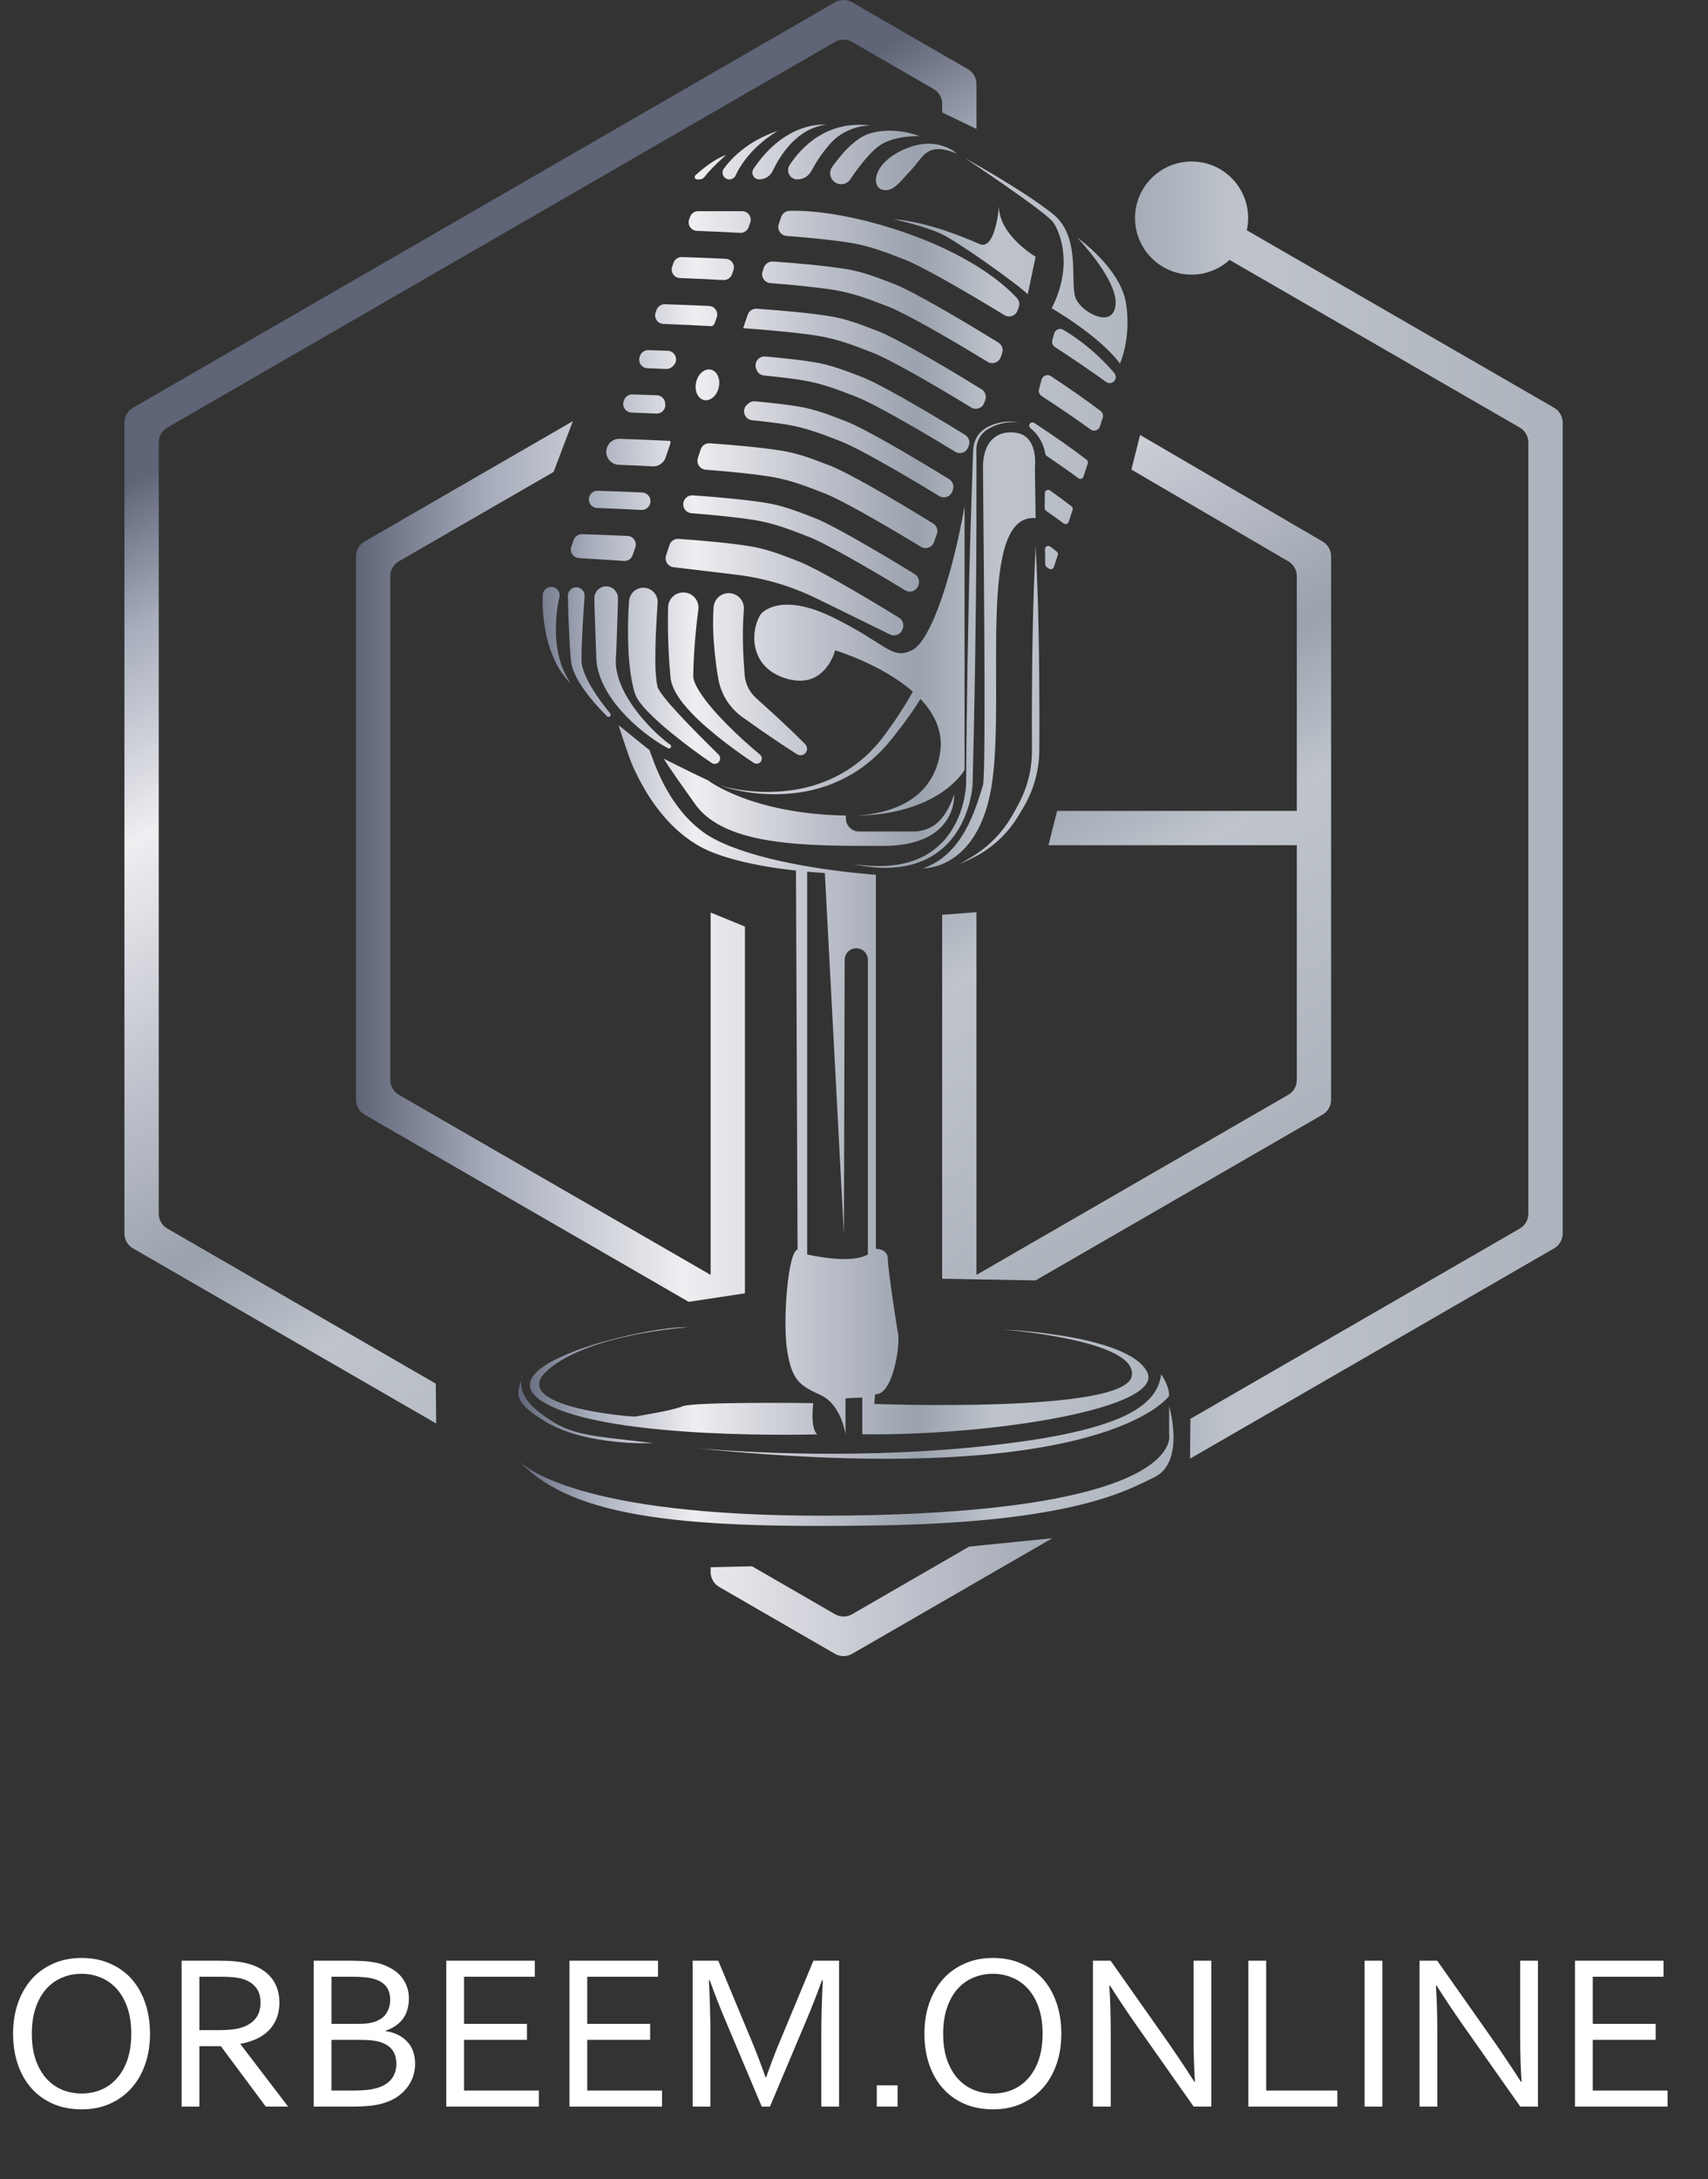 <svg width="109" height="139" viewBox="0 0 109 139" fill="none" xmlns="http://www.w3.org/2000/svg">
<rect x="0" y="0" width="109" height="139" fill="#333333" stroke="none"/>
<path fill-rule="evenodd" clip-rule="evenodd" d="M53.842 0H53.833H53.824C53.638 0.001 53.453 0.051 53.286 0.147L8.489 26.01C8.15 26.206 7.941 26.567 7.941 26.958V78.685C7.941 79.076 8.15 79.438 8.489 79.633L27.837 90.804L27.81 88.261L10.678 78.369C10.339 78.174 10.131 77.813 10.131 77.421V28.222C10.131 27.831 10.339 27.47 10.678 27.274L53.285 2.675C53.624 2.479 54.041 2.479 54.38 2.675L59.579 5.676C59.918 5.872 60.127 6.233 60.127 6.624V7.175L62.316 8.222V5.36C62.316 4.969 62.108 4.607 61.769 4.412L54.38 0.147C54.213 0.051 54.028 0.001 53.842 0ZM60.126 58.355L62.315 58.186V81.325L82.212 69.838C82.55 69.643 82.759 69.281 82.759 68.89V53.916H66.91L67.461 51.727H82.759V36.753C82.759 36.362 82.55 36.001 82.212 35.805L72.203 29.954L72.758 27.747L84.401 34.541C84.74 34.737 84.948 35.098 84.948 35.489V70.154C84.948 70.545 84.74 70.906 84.401 71.102L66.085 81.677L60.126 81.571V58.355Z" fill="url(#paint0_linear_542_1660)"/>
<path fill-rule="evenodd" clip-rule="evenodd" d="M99.726 78.686V26.958C99.726 26.567 99.517 26.206 99.178 26.01L79.566 14.688C79.621 14.437 79.653 14.177 79.653 13.909C79.653 11.916 78.037 10.301 76.044 10.301C74.051 10.301 72.435 11.916 72.435 13.909C72.435 15.902 74.051 17.518 76.044 17.518C76.977 17.518 77.824 17.161 78.465 16.579L96.988 27.274C97.327 27.47 97.535 27.831 97.535 28.222V77.422C97.535 77.813 97.327 78.174 96.988 78.37L75.969 90.505L75.944 93.047L99.178 79.633C99.516 79.438 99.726 79.076 99.726 78.686ZM61.85 98.656L54.382 102.969C54.042 103.164 53.626 103.164 53.287 102.969L48.088 99.967C48.058 99.95 48.029 99.931 48.001 99.912L45.351 99.975V100.283C45.351 100.675 45.56 101.036 45.898 101.231L53.286 105.497C53.625 105.692 54.042 105.692 54.381 105.497L67.154 98.122L61.85 98.656ZM47.54 82.501V59.106L45.351 58.208V81.325L25.455 69.838C25.116 69.643 24.908 69.281 24.908 68.891V36.753C24.908 36.362 25.116 36.001 25.455 35.805L35.329 30.104L36.558 26.867L23.266 34.541C22.928 34.737 22.719 35.098 22.719 35.489V70.154C22.719 70.545 22.927 70.907 23.266 71.102L43.95 83.043C43.982 83.062 43.92 83.022 43.95 83.043L47.54 82.501Z" fill="url(#paint1_linear_542_1660)"/>
<path fill-rule="evenodd" clip-rule="evenodd" d="M55.386 80.019C54.264 80.682 51.511 80.019 51.511 80.019V55.602C51.887 55.637 52.264 55.667 52.64 55.692L53.856 78.744L53.905 61.226C53.906 60.818 54.238 60.488 54.646 60.488C55.055 60.488 55.386 60.82 55.386 61.228V80.019ZM34.983 41.001C35.121 41.49 35.311 41.964 35.542 42.409C35.78 42.854 36.086 43.254 36.427 43.607C36.154 43.196 35.935 42.762 35.788 42.304C35.647 41.844 35.552 41.375 35.508 40.902C35.468 40.428 35.465 39.953 35.496 39.481C35.53 39.016 35.594 38.528 35.695 38.107L35.698 38.094C35.706 38.063 35.71 38.031 35.712 37.999C35.727 37.703 35.499 37.45 35.203 37.435C34.907 37.419 34.654 37.647 34.639 37.944C34.611 38.494 34.641 38.988 34.696 39.502C34.753 40.009 34.849 40.511 34.983 41.001ZM36.438 42.145C36.369 41.448 36.337 40.762 36.307 40.074C36.277 39.386 36.255 38.701 36.24 38.011C36.233 37.715 36.466 37.471 36.762 37.464C37.057 37.457 37.302 37.691 37.309 37.986C37.31 38.004 37.309 38.02 37.308 38.037L37.307 38.04C37.257 38.717 37.212 39.399 37.175 40.078C37.139 40.757 37.106 41.44 37.107 42.108C37.105 42.387 37.193 42.686 37.313 42.984C37.433 43.282 37.589 43.577 37.761 43.863C38.104 44.435 38.507 44.986 38.938 45.504L38.94 45.508C38.988 45.565 38.98 45.651 38.923 45.699C38.869 45.744 38.789 45.74 38.74 45.691C38.246 45.202 37.786 44.688 37.369 44.124C37.16 43.842 36.964 43.548 36.796 43.225C36.631 42.907 36.478 42.552 36.438 42.145ZM39.32 41.751C39.337 41.453 39.342 41.154 39.354 40.856L39.385 39.961C39.407 39.365 39.426 38.768 39.437 38.172C39.437 38.163 39.437 38.151 39.437 38.143C39.429 37.727 39.085 37.396 38.669 37.404C38.253 37.412 37.922 37.756 37.93 38.172C37.942 38.769 37.96 39.365 37.982 39.961L38.013 40.856C38.025 41.154 38.03 41.453 38.047 41.751L38.049 41.705C38.022 42.455 38.246 43.153 38.547 43.756C38.852 44.362 39.242 44.893 39.669 45.375C40.099 45.855 40.567 46.288 41.061 46.682C41.557 47.075 42.072 47.436 42.636 47.73C42.694 47.761 42.766 47.744 42.806 47.689C42.848 47.629 42.834 47.546 42.774 47.503L42.772 47.502C42.281 47.151 41.832 46.733 41.414 46.296C40.998 45.857 40.616 45.388 40.285 44.896C39.957 44.403 39.681 43.882 39.502 43.352C39.321 42.822 39.256 42.284 39.319 41.797L39.32 41.751ZM41.882 39.919C41.854 40.401 41.832 40.884 41.827 41.362C41.821 41.839 41.813 42.315 41.837 42.778C41.851 43.006 41.868 43.233 41.898 43.447C41.909 43.558 41.934 43.65 41.95 43.753C41.964 43.827 41.956 43.788 41.96 43.817C41.972 43.843 41.977 43.869 42.001 43.91C42.078 44.061 42.208 44.248 42.345 44.426C42.483 44.607 42.635 44.788 42.792 44.968C43.106 45.327 43.441 45.68 43.775 46.036C44.45 46.741 45.152 47.436 45.85 48.129L45.854 48.132C45.989 48.267 45.99 48.487 45.855 48.623C45.736 48.744 45.55 48.758 45.415 48.667C44.582 48.105 43.784 47.51 43.001 46.878C42.606 46.564 42.223 46.236 41.847 45.885C41.659 45.711 41.473 45.53 41.288 45.336C41.103 45.139 40.922 44.941 40.739 44.67C40.695 44.607 40.647 44.521 40.603 44.438C40.56 44.352 40.502 44.199 40.492 44.151C40.455 44.013 40.408 43.867 40.382 43.733C40.32 43.461 40.278 43.197 40.238 42.933C40.169 42.411 40.123 41.897 40.101 41.385C40.061 40.36 40.07 39.362 40.145 38.337C40.182 37.833 40.621 37.455 41.123 37.492C41.623 37.529 42 37.962 41.968 38.462L41.967 38.479C41.937 38.947 41.902 39.439 41.882 39.919ZM44.566 38.892C44.441 39.819 44.351 40.764 44.294 41.707C44.266 42.175 44.246 42.657 44.241 43.108C44.231 43.198 44.266 43.367 44.337 43.54C44.407 43.714 44.507 43.901 44.62 44.084C45.086 44.825 45.727 45.534 46.388 46.205C47.054 46.876 47.764 47.525 48.493 48.13L48.498 48.135C48.638 48.252 48.657 48.46 48.54 48.6C48.432 48.731 48.243 48.756 48.104 48.664C47.284 48.122 46.499 47.549 45.732 46.931C44.97 46.305 44.223 45.658 43.562 44.831C43.398 44.621 43.24 44.397 43.1 44.138C42.962 43.879 42.83 43.585 42.789 43.192C42.737 42.68 42.705 42.198 42.678 41.702C42.629 40.717 42.611 39.734 42.635 38.739C42.647 38.203 43.092 37.779 43.627 37.791C44.163 37.803 44.588 38.248 44.576 38.784C44.574 38.82 44.571 38.857 44.566 38.892ZM47.473 38.882C47.474 38.878 47.474 38.874 47.474 38.87C47.51 38.336 47.107 37.874 46.572 37.838C46.039 37.802 45.577 38.205 45.541 38.739C45.474 39.718 45.515 40.672 45.611 41.611C45.66 42.081 45.714 42.547 45.791 43.01C45.825 43.216 45.873 43.537 45.965 43.807C46.054 44.084 46.175 44.35 46.322 44.599C46.469 44.847 46.647 45.076 46.844 45.283C46.943 45.388 47.049 45.483 47.158 45.575L47.323 45.704L47.463 45.803L48.582 46.593C49.334 47.113 50.091 47.626 50.868 48.113C51.028 48.213 51.242 48.195 51.382 48.056C51.545 47.895 51.546 47.631 51.385 47.468C50.739 46.816 50.074 46.189 49.402 45.57L48.386 44.651L48.26 44.536L48.163 44.445C48.104 44.383 48.046 44.321 47.994 44.254C47.889 44.121 47.798 43.978 47.727 43.826C47.656 43.674 47.602 43.516 47.567 43.355C47.529 43.188 47.523 43.054 47.504 42.808C47.475 42.365 47.44 41.924 47.426 41.485C47.395 40.606 47.401 39.732 47.472 38.892L47.473 38.882ZM44.488 11.445H44.634C44.764 11.445 44.886 11.385 44.965 11.281C45.419 10.678 46.335 9.89 46.335 9.89C45.617 10.12 44.802 10.799 44.384 11.179C44.28 11.273 44.348 11.445 44.488 11.445ZM46.544 11.445C46.187 11.445 45.985 11.04 46.196 10.753C46.718 10.044 47.778 8.96 49.669 8.336C49.669 8.336 47.81 9.329 46.944 11.196C46.873 11.35 46.714 11.445 46.544 11.445ZM48.09 10.769C47.896 11.056 48.103 11.445 48.449 11.445C48.82 11.445 49.159 11.233 49.317 10.897C49.753 9.972 50.831 8.181 52.722 7.959C52.722 7.959 50.201 7.627 48.09 10.769ZM50.393 10.527C51.137 9.396 52.755 7.663 55.552 8.002C55.552 8.002 54.04 7.965 52.98 9.169C52.391 9.837 52.012 10.464 51.79 10.89C51.614 11.229 51.266 11.445 50.883 11.445C50.411 11.445 50.134 10.92 50.393 10.527ZM53.108 10.651C52.781 11.113 53.116 11.751 53.682 11.751C53.915 11.751 54.132 11.635 54.262 11.441C54.658 10.851 55.563 9.589 56.312 9.17C57.302 8.615 58.688 8.691 58.688 8.691C58.688 8.691 57.196 8.041 55.552 8.5C54.599 8.766 53.698 9.815 53.108 10.651ZM63.621 53.691C63.975 53.379 64.294 53.027 64.581 52.649C64.726 52.461 64.855 52.261 64.979 52.059L65.339 51.461C65.825 50.641 66.134 49.716 66.264 48.769C66.334 48.294 66.327 47.808 66.329 47.351L66.334 45.959C66.33 44.103 66.32 42.247 66.282 40.392C66.25 38.536 66.186 36.679 66.093 34.824C65.999 36.679 65.935 38.536 65.903 40.392C65.865 42.247 65.855 44.103 65.85 45.959L65.856 47.351C65.86 47.821 65.864 48.266 65.81 48.713C65.713 49.606 65.433 50.479 65.01 51.277L64.677 51.886C64.566 52.084 64.45 52.279 64.323 52.467C64.071 52.844 63.78 53.197 63.459 53.521C63.14 53.849 62.787 54.145 62.41 54.407C62.219 54.537 62.024 54.658 61.823 54.775L61.226 55.135C61.645 54.934 62.071 54.752 62.478 54.515C62.882 54.278 63.267 54.004 63.621 53.691ZM42.361 48.398C42.361 48.398 44.472 49.458 45.187 49.779C45.187 49.779 47.941 51.921 53.984 52.023C54.163 52.028 54.337 52.029 54.508 52.028C55.866 51.991 59.436 51.557 59.991 48.039C60.206 46.676 59.633 45.526 58.744 44.587C58.489 44.994 58.223 45.393 57.94 45.779C57.678 46.16 57.392 46.521 57.108 46.883C56.968 47.065 56.826 47.247 56.669 47.422L56.44 47.687L56.195 47.938C54.896 49.287 53.155 50.178 51.338 50.499C49.519 50.818 47.637 50.664 45.903 50.1C47.658 50.589 49.531 50.656 51.291 50.269C53.051 49.879 54.674 48.951 55.856 47.616L56.078 47.368L56.285 47.106C56.426 46.935 56.557 46.751 56.686 46.565C56.949 46.197 57.212 45.83 57.451 45.447C57.738 45.015 58.002 44.57 58.253 44.118C56.256 42.365 53.295 41.483 53.295 41.483C53.295 41.483 52.691 43.991 50.239 43.302C47.788 42.614 47.864 40.242 48.553 39.172C48.553 39.172 49.7 37.693 53.142 39.376C56.584 41.059 56.89 42.113 58.191 41.483C59.491 40.855 60.865 36.265 61.555 32.288V49.116C61.555 49.116 59.974 51.992 54.508 52.027C54.183 52.036 53.983 52.022 53.983 52.022V52.205C53.983 52.667 54.359 53.042 54.821 53.042H58.308C58.975 53.042 59.614 52.761 60.049 52.256C60.355 51.901 60.664 51.392 60.893 50.662C60.893 50.662 61.148 53.96 56.355 53.96C51.562 53.96 46.309 54.011 44.371 51.309C42.434 48.606 42.361 48.398 42.361 48.398ZM58.918 54.896C58.224 55.199 57.472 55.332 56.728 55.351C55.982 55.375 55.242 55.285 54.519 55.134C55.251 55.233 55.99 55.278 56.721 55.223C57.45 55.168 58.172 55.002 58.819 54.68C59.145 54.527 59.449 54.331 59.726 54.104C60.006 53.881 60.255 53.62 60.47 53.335C60.906 52.768 61.219 52.109 61.416 51.419C61.513 51.073 61.585 50.719 61.626 50.365C61.636 50.276 61.646 50.188 61.651 50.1C61.657 50.02 61.655 49.926 61.656 49.834L61.661 49.28L61.68 47.064L61.739 42.634C61.792 39.68 61.85 36.727 61.937 33.774L62.079 29.346L62.102 28.792C62.105 28.608 62.128 28.403 62.191 28.221C62.31 27.85 62.559 27.522 62.888 27.321C63.538 26.931 64.323 26.805 65.049 26.944C64.317 26.856 63.559 27.031 62.958 27.428C62.665 27.628 62.455 27.937 62.365 28.273C62.316 28.444 62.306 28.611 62.31 28.796L62.315 29.35L62.313 33.782C62.304 36.736 62.266 39.691 62.223 42.645L62.138 47.076L62.086 49.291L62.072 49.844C62.068 49.936 62.071 50.027 62.062 50.131C62.053 50.228 62.043 50.323 62.029 50.417C61.975 50.795 61.89 51.165 61.777 51.528C61.55 52.251 61.205 52.945 60.719 53.533C60.478 53.828 60.204 54.097 59.898 54.324C59.596 54.553 59.267 54.75 58.918 54.896ZM66.473 24.215L66.306 24.828C66.262 24.991 66.329 25.164 66.47 25.257C67.624 26.011 68.703 26.746 69.595 27.396C69.809 27.552 70.112 27.454 70.194 27.203L70.375 26.65C70.427 26.492 70.372 26.319 70.24 26.218C69.401 25.577 68.29 24.804 67.063 23.992C66.843 23.846 66.543 23.959 66.473 24.215ZM70.589 24.366C69.658 23.688 68.528 22.921 67.322 22.135C67.18 22.043 67.113 21.87 67.157 21.706L67.276 21.269C67.344 21.02 67.632 20.906 67.854 21.037C69.562 22.045 70.733 23.345 71.116 23.802C71.202 23.905 71.228 24.045 71.187 24.172C71.105 24.423 70.803 24.522 70.589 24.366ZM66.688 35.036C66.694 35.377 66.7 35.703 66.706 36.002C66.707 36.067 66.74 36.126 66.792 36.165C66.84 36.2 66.887 36.236 66.935 36.271C67.049 36.356 67.213 36.304 67.257 36.168L67.505 35.411C67.532 35.328 67.507 35.237 67.437 35.184C67.308 35.081 67.17 34.975 67.025 34.865C66.885 34.761 66.685 34.862 66.688 35.036ZM68.202 33.285L68.451 32.527C68.478 32.443 68.452 32.352 68.382 32.299C67.988 31.992 67.524 31.651 67.011 31.288C66.874 31.191 66.683 31.284 66.68 31.453C66.674 31.756 66.671 32.077 66.669 32.409C66.669 32.477 66.704 32.543 66.759 32.583C67.16 32.863 67.535 33.134 67.879 33.388C67.993 33.473 68.157 33.421 68.202 33.285ZM65.687 27.098C65.725 26.96 65.887 26.9 66.006 26.979C67.314 27.843 68.493 28.665 69.353 29.332C69.423 29.386 69.449 29.477 69.422 29.561L69.145 30.405C69.101 30.54 68.938 30.593 68.823 30.508C68.23 30.069 67.544 29.587 66.799 29.082C66.753 29.052 66.722 29.001 66.711 28.946C66.54 28.002 65.998 27.498 65.761 27.318C65.694 27.267 65.665 27.18 65.687 27.098ZM48.749 17.067L48.668 17.305C48.547 17.658 48.793 18.031 49.165 18.059C50.701 18.179 52.144 18.324 53.214 18.494C54.454 18.691 55.511 19.102 56.631 19.537L56.713 19.569C57.701 19.953 60.27 21.396 63.026 23.081C63.334 23.27 63.738 23.128 63.861 22.788L63.953 22.535C64.044 22.281 63.946 21.997 63.716 21.855C60.856 20.086 58.103 18.52 57.119 18.138L57.041 18.108C55.962 17.688 55.03 17.326 53.967 17.157C52.709 16.957 51.038 16.801 49.329 16.682C49.071 16.664 48.834 16.823 48.749 17.067ZM47.718 20.078C47.802 19.834 48.04 19.675 48.298 19.693C50.011 19.812 51.686 19.968 52.948 20.169C54.008 20.337 54.939 20.699 56.017 21.117L56.099 21.149C57.077 21.529 59.8 23.077 62.641 24.832C62.87 24.974 62.969 25.258 62.877 25.512L62.81 25.698C62.688 26.038 62.283 26.18 61.975 25.991C59.231 24.314 56.678 22.879 55.693 22.497L55.614 22.467C54.493 22.031 53.435 21.62 52.194 21.422C50.961 21.226 49.232 21.063 47.437 20.935L47.431 20.916L47.718 20.078ZM50.38 13.448C51.26 13.423 53.566 13.495 57.018 14.594C62 16.179 64.239 18.286 64.903 19.02C65.045 19.175 65.086 19.396 65.014 19.594L64.936 19.81C64.813 20.151 64.408 20.292 64.1 20.103C61.324 18.404 58.727 16.943 57.733 16.557L57.654 16.527C56.533 16.091 55.474 15.68 54.233 15.482C53.167 15.313 51.728 15.168 50.195 15.048C49.823 15.02 49.577 14.647 49.698 14.294L49.856 13.834C49.934 13.609 50.142 13.455 50.38 13.448ZM44.714 28.67L44.536 29.215C44.421 29.567 44.667 29.934 45.036 29.962C46.591 30.082 48.054 30.228 49.135 30.401C50.377 30.598 51.436 31.009 52.557 31.445L52.635 31.475C53.601 31.851 56.081 33.241 58.767 34.879C59.076 35.067 59.479 34.925 59.602 34.585L59.787 34.073C59.879 33.819 59.78 33.535 59.55 33.394C56.721 31.646 54.014 30.108 53.04 29.73L52.963 29.701C51.883 29.281 50.951 28.919 49.889 28.75C48.641 28.552 46.989 28.396 45.296 28.277C45.036 28.259 44.796 28.421 44.714 28.67ZM48.758 23.954C49.666 24.042 50.496 24.14 51.175 24.248C52.416 24.445 53.474 24.857 54.595 25.292L54.673 25.323C55.658 25.705 58.212 27.139 60.956 28.816C61.264 29.005 61.668 28.863 61.791 28.523L61.827 28.422C61.919 28.168 61.821 27.884 61.591 27.742C58.761 25.995 56.054 24.456 55.08 24.078L55.001 24.047C53.922 23.628 52.99 23.267 51.929 23.098C51.055 22.958 49.983 22.841 48.837 22.742C48.432 22.707 48.121 23.096 48.245 23.484L48.268 23.559C48.336 23.777 48.53 23.933 48.758 23.954ZM43.629 31.992C43.514 32.343 43.759 32.71 44.128 32.738C45.641 32.857 47.06 33 48.116 33.168C49.357 33.365 50.416 33.777 51.537 34.213L51.615 34.243C52.583 34.619 55.072 36.014 57.765 37.656C58.073 37.844 58.477 37.702 58.599 37.362L58.62 37.307C58.711 37.053 58.612 36.769 58.383 36.627C55.608 34.918 52.977 33.427 52.021 33.056L51.943 33.026C50.864 32.606 49.932 32.244 48.869 32.075C47.605 31.874 45.927 31.718 44.211 31.599C43.95 31.581 43.711 31.743 43.629 31.992ZM42.722 34.767C42.803 34.518 43.044 34.356 43.305 34.374C44.981 34.492 46.614 34.646 47.849 34.842C48.912 35.012 49.844 35.374 50.923 35.793L51 35.823C51.959 36.196 54.597 37.692 57.379 39.405C57.609 39.547 57.708 39.831 57.616 40.085L57.591 40.154C57.476 40.474 57.108 40.622 56.803 40.473L52.133 38.185C50.505 37.387 48.756 36.87 46.956 36.656L42.979 36.181C42.621 36.138 42.392 35.779 42.504 35.437L42.722 34.767ZM47.769 25.732L47.687 25.801C47.301 26.126 47.496 26.756 47.999 26.807C48.805 26.887 49.542 26.977 50.155 27.074C51.397 27.272 52.456 27.683 53.577 28.119L53.654 28.149C54.638 28.532 57.192 29.966 59.935 31.642C60.243 31.831 60.648 31.69 60.77 31.35L60.807 31.247C60.9 30.993 60.801 30.709 60.571 30.567C57.741 28.82 55.034 27.282 54.06 26.903L53.981 26.872C52.902 26.453 51.97 26.091 50.908 25.922C50.13 25.799 49.194 25.692 48.189 25.6C48.038 25.587 47.886 25.634 47.769 25.732ZM42.336 20.663C43.273 20.698 44.344 20.746 45.45 20.809L45.595 20.662L45.741 20.248C45.864 19.902 45.617 19.535 45.249 19.517C44.196 19.467 43.221 19.431 42.43 19.407C42.193 19.399 41.979 19.545 41.898 19.769L41.841 19.93C41.715 20.279 41.965 20.65 42.336 20.663ZM43.391 17.736C44.232 17.767 45.181 17.81 46.165 17.863C46.409 17.877 46.632 17.728 46.714 17.499L46.806 17.239C46.928 16.892 46.681 16.526 46.314 16.508C45.272 16.458 44.306 16.422 43.515 16.397C43.278 16.39 43.064 16.536 42.984 16.76L42.896 17.002C42.77 17.351 43.019 17.722 43.391 17.736ZM36.942 35.598L39.821 35.781C40.069 35.797 40.297 35.644 40.376 35.408L40.544 34.91C40.661 34.565 40.413 34.203 40.049 34.187C38.95 34.135 37.943 34.099 37.145 34.075C36.908 34.068 36.695 34.215 36.614 34.438L36.46 34.865C36.336 35.208 36.577 35.575 36.942 35.598ZM44.474 14.727C45.313 14.758 46.254 14.8 47.229 14.854C47.472 14.868 47.696 14.719 47.777 14.489L47.879 14.203C48.005 13.846 47.74 13.472 47.361 13.472H44.553C44.322 13.472 44.115 13.617 44.037 13.834L43.98 13.993C43.854 14.342 44.103 14.713 44.474 14.727ZM40.3 26.316C40.795 26.334 41.329 26.356 41.885 26.382C42.227 26.398 42.501 26.101 42.455 25.761L42.446 25.69C42.41 25.426 42.189 25.225 41.922 25.215C41.35 25.192 40.822 25.174 40.357 25.16C40.12 25.152 39.906 25.299 39.826 25.523L39.805 25.582C39.679 25.93 39.928 26.302 40.3 26.316ZM38.107 32.404C38.953 32.434 39.917 32.476 40.924 32.529C41.17 32.543 41.395 32.391 41.474 32.158L41.48 32.139C41.597 31.793 41.349 31.432 40.984 31.415C39.908 31.365 38.924 31.329 38.142 31.307C37.905 31.299 37.692 31.446 37.611 31.669C37.486 32.019 37.735 32.391 38.107 32.404ZM41.318 23.489C41.695 23.503 42.094 23.519 42.507 23.537C42.663 23.544 42.814 23.485 42.924 23.374L42.986 23.311C43.321 22.971 43.091 22.395 42.615 22.377C42.167 22.36 41.75 22.346 41.375 22.334C41.138 22.327 40.925 22.474 40.844 22.697L40.824 22.755C40.697 23.104 40.947 23.475 41.318 23.489ZM39.486 29.65C40.156 29.675 40.888 29.707 41.649 29.747C42.02 29.767 42.36 29.537 42.478 29.184L42.791 28.261L42.773 28.126C41.574 28.064 40.452 28.021 39.545 27.992C39.186 27.98 38.861 28.202 38.739 28.54C38.549 29.067 38.925 29.628 39.486 29.65ZM56.279 12.095C55.59 11.866 55.705 10.374 57.778 9.494C59.85 8.614 61.059 9.8 61.059 9.8C59.147 8.997 58.917 10.03 58.191 10.795C57.464 11.559 56.967 12.324 56.279 12.095ZM67.217 14.186C67.675 14.849 68.495 16.957 67.116 19.663C67.116 19.663 70.147 21.406 71.473 23.19C71.473 23.19 72.214 21.58 71.857 19.336C71.5 17.093 68.746 15.155 68.746 15.155C68.746 15.155 71.296 17.807 71.194 19.387C71.092 20.968 69.205 20.05 68.695 19.132C68.186 18.215 69.103 15.155 67.165 13.625C65.228 12.095 61.555 10.068 61.555 10.068C61.555 10.068 66.758 13.523 67.217 14.186ZM63.749 13.166C63.749 15.002 66.092 16.379 66.092 16.379L65.585 18.775C65.126 18.265 61.148 15.41 60.027 14.899C58.905 14.39 57.018 13.982 57.018 13.982C59.109 14.135 61.455 15.104 62.499 15.563C63.543 16.021 63.749 13.166 63.749 13.166ZM63.341 49.728C62.577 55.542 58.905 55.388 58.905 55.388C61.455 54.522 62.269 51.584 62.73 50.085C62.957 49.347 62.73 31.37 62.73 29.79C62.73 28.209 63.581 27.435 64.82 27.602C66.088 27.772 66.082 29.258 66.054 29.679C66.047 29.786 66.046 29.894 66.047 30.002L66.092 33.053C62.367 32.697 64.106 43.914 63.341 49.728ZM45.367 23.579C44.968 23.489 44.546 23.849 44.425 24.385C44.303 24.92 44.528 25.428 44.927 25.519C45.326 25.609 45.749 25.248 45.87 24.712C45.991 24.177 45.766 23.67 45.367 23.579ZM34.887 90.728C37.487 92.257 41.669 92.054 41.669 92.054C37.194 91.522 36.298 91.571 34.329 90.022C33.339 89.242 33.223 88.49 33.265 88.053C33.302 87.931 33.336 87.804 33.357 87.668C33.357 87.668 33.288 87.814 33.265 88.053C33.021 88.842 32.633 89.402 34.887 90.728ZM34.785 89.503C30.603 87.107 41.146 84.608 43.906 84.659C43.906 84.659 37.589 85.067 34.938 87.413C32.286 89.759 40.399 90.402 40.549 90.36C40.699 90.319 42.791 90.013 43.555 89.708C44.32 89.401 51.898 89.503 51.898 89.503C51.898 89.503 51.69 91.144 52.161 91.497C52.161 91.497 38.966 91.9 34.785 89.503ZM74.611 89.708C74.611 89.708 75.682 93.277 73.642 94.246C71.953 95.048 68.556 97.102 56.078 97.305C44.068 97.502 36.594 96.925 33.156 93.221C33.044 93.115 33 93.053 33 93.053C33.05 93.111 33.104 93.165 33.156 93.221C33.964 93.986 38.341 97.09 55.845 96.643C75.784 96.133 74.611 91.497 74.611 91.497V89.708ZM44.292 92.365C44.251 92.36 44.21 92.357 44.169 92.352C44.168 92.352 44.213 92.357 44.292 92.365C70.496 95.042 74.611 89.044 74.611 89.044C74.611 88.331 74.101 87.668 74.101 87.668C73.846 89.606 71.839 91.303 62.73 92.257C53.652 93.207 45.377 92.469 44.292 92.365ZM72.215 87.821C71.653 90.167 55.794 89.555 55.794 89.555L55.845 88.943C57.018 88.994 57.426 85.781 57.324 85.17C57.222 84.558 56.661 80.988 56.661 80.314C56.661 79.64 55.896 79.662 55.896 79.662V55.797C55.72 55.807 55.489 55.804 55.233 55.792C55.454 55.794 55.675 55.798 55.896 55.797C54.307 55.681 52.727 55.48 51.166 55.2C49.609 54.915 48.058 54.552 46.612 53.985C45.884 53.697 45.215 53.366 44.637 52.894C44.051 52.432 43.546 51.87 43.111 51.255C42.674 50.642 42.31 49.971 42.002 49.278C41.849 48.931 41.71 48.577 41.587 48.218C41.467 47.866 41.54 48.195 41.467 47.866L39.476 46.261C39.61 46.701 40.149 48.32 40.314 48.711C40.478 49.095 40.66 49.47 40.855 49.838C41.249 50.573 41.702 51.279 42.239 51.925C42.773 52.572 43.388 53.163 44.091 53.639C44.44 53.88 44.813 54.088 45.201 54.259C45.589 54.431 45.974 54.565 46.366 54.686C47.826 55.129 49.312 55.368 50.798 55.533L50.899 79.713C50.287 79.815 49.93 84.303 50.24 86.189C50.55 88.076 51.052 88.382 52.377 88.994C53.703 89.606 53.958 91.497 53.958 91.497V89.198L55.029 89.147V91.493C63.341 91.594 74.509 89.81 73.183 87.464C71.857 85.118 64.004 84.812 64.004 84.812C64.004 84.812 72.775 85.475 72.215 87.821Z" fill="url(#paint2_linear_542_1660)"/>
<path d="M8.376 129.732C8.376 129.106 8.295 128.554 8.133 128.076C7.97 127.598 7.745 127.199 7.458 126.879C7.175 126.559 6.839 126.318 6.449 126.156C6.064 125.989 5.649 125.906 5.204 125.906C4.758 125.906 4.341 125.989 3.951 126.156C3.567 126.318 3.23 126.559 2.943 126.879C2.66 127.199 2.437 127.598 2.275 128.076C2.113 128.554 2.031 129.106 2.031 129.732C2.031 130.358 2.113 130.91 2.275 131.387C2.442 131.861 2.667 132.257 2.95 132.577C3.237 132.897 3.573 133.138 3.958 133.301C4.348 133.463 4.768 133.544 5.218 133.544C5.663 133.544 6.076 133.463 6.456 133.301C6.841 133.138 7.175 132.897 7.458 132.577C7.745 132.257 7.97 131.861 8.133 131.387C8.295 130.91 8.376 130.358 8.376 129.732ZM9.573 129.732C9.573 130.437 9.471 131.084 9.266 131.673C9.062 132.262 8.77 132.77 8.39 133.196C8.01 133.623 7.55 133.957 7.012 134.198C6.479 134.435 5.881 134.553 5.218 134.553C4.531 134.553 3.917 134.435 3.374 134.198C2.831 133.957 2.372 133.623 1.997 133.196C1.621 132.77 1.333 132.262 1.134 131.673C0.935 131.084 0.835 130.437 0.835 129.732C0.835 129.022 0.937 128.373 1.141 127.784C1.35 127.19 1.642 126.68 2.017 126.253C2.398 125.827 2.857 125.495 3.395 125.259C3.933 125.017 4.536 124.897 5.204 124.897C5.885 124.897 6.495 125.017 7.033 125.259C7.576 125.495 8.035 125.827 8.411 126.253C8.786 126.68 9.074 127.19 9.273 127.784C9.473 128.373 9.573 129.022 9.573 129.732ZM12.724 130.525V134.379H11.59V125.071H14.004C14.412 125.071 14.758 125.087 15.041 125.119C15.328 125.147 15.59 125.194 15.827 125.259C16.476 125.435 16.972 125.736 17.316 126.163C17.659 126.585 17.83 127.114 17.83 127.749C17.83 128.125 17.77 128.461 17.649 128.758C17.529 129.055 17.36 129.312 17.142 129.53C16.924 129.748 16.662 129.927 16.355 130.066C16.054 130.205 15.718 130.307 15.347 130.372V130.4L18.387 134.379H16.961L14.095 130.525H12.724ZM12.724 126.093V129.502H13.844C14.192 129.502 14.489 129.491 14.735 129.467C14.98 129.444 15.201 129.402 15.395 129.342C15.79 129.222 16.093 129.029 16.307 128.765C16.52 128.5 16.627 128.155 16.627 127.728C16.622 127.329 16.52 127.009 16.321 126.768C16.121 126.522 15.845 126.346 15.493 126.239C15.326 126.188 15.126 126.151 14.895 126.128C14.663 126.105 14.368 126.093 14.011 126.093H12.724ZM24.613 129.565C24.901 129.607 25.158 129.683 25.385 129.794C25.617 129.906 25.814 130.049 25.977 130.226C26.144 130.397 26.271 130.604 26.359 130.845C26.447 131.081 26.491 131.353 26.491 131.659C26.491 131.877 26.459 132.106 26.394 132.348C26.329 132.584 26.22 132.816 26.067 133.043C25.919 133.266 25.722 133.472 25.476 133.662C25.235 133.853 24.933 134.008 24.571 134.128C24.293 134.221 23.985 134.286 23.646 134.323C23.308 134.36 22.902 134.379 22.429 134.379H20.022V125.071H22.345C22.559 125.071 22.751 125.075 22.923 125.085C23.099 125.089 23.259 125.099 23.403 125.112C23.551 125.126 23.688 125.145 23.813 125.168C23.938 125.187 24.057 125.21 24.168 125.238C24.46 125.317 24.724 125.426 24.961 125.565C25.202 125.699 25.406 125.861 25.573 126.052C25.74 126.242 25.868 126.457 25.956 126.699C26.049 126.94 26.095 127.202 26.095 127.485C26.095 127.712 26.067 127.93 26.012 128.139C25.96 128.347 25.875 128.54 25.754 128.716C25.638 128.892 25.485 129.05 25.295 129.189C25.109 129.328 24.882 129.444 24.613 129.537V129.565ZM22.881 129.099C23.104 129.099 23.296 129.089 23.458 129.071C23.621 129.048 23.767 129.015 23.897 128.973C24.244 128.858 24.497 128.677 24.655 128.431C24.817 128.185 24.898 127.895 24.898 127.561C24.898 127.218 24.815 126.937 24.648 126.719C24.481 126.501 24.219 126.339 23.862 126.232C23.686 126.181 23.482 126.147 23.25 126.128C23.018 126.105 22.744 126.093 22.429 126.093H21.156V129.099H22.881ZM21.156 130.121V133.356H22.526C22.851 133.356 23.152 133.342 23.43 133.315C23.709 133.282 23.945 133.233 24.14 133.168C24.353 133.099 24.534 133.011 24.683 132.904C24.831 132.793 24.949 132.672 25.038 132.542C25.13 132.408 25.195 132.266 25.232 132.118C25.274 131.97 25.295 131.819 25.295 131.666C25.295 131.49 25.274 131.325 25.232 131.172C25.191 131.014 25.121 130.875 25.024 130.754C24.931 130.629 24.806 130.52 24.648 130.427C24.495 130.335 24.302 130.263 24.07 130.212C23.931 130.179 23.771 130.156 23.59 130.142C23.414 130.128 23.194 130.121 22.93 130.121H21.156ZM29.615 133.356H34.388V134.379H28.481V125.071H34.13V126.093H29.615V129.099H33.629V130.121H29.615V133.356ZM37.476 133.356H42.249V134.379H36.342V125.071H41.991V126.093H37.476V129.099H41.49V130.121H37.476V133.356ZM49.136 134.379H48.614L46.27 128.82C45.945 128.055 45.62 127.223 45.296 126.323H45.24C45.305 127.617 45.337 128.802 45.337 129.878V134.379H44.203V125.071H45.838L48.03 130.337C48.28 130.94 48.556 131.666 48.858 132.514H48.892C49.226 131.573 49.502 130.847 49.72 130.337L51.912 125.071H53.547V134.379H52.413V129.878C52.413 128.825 52.445 127.64 52.51 126.323H52.454C52.111 127.274 51.786 128.106 51.48 128.82L49.136 134.379ZM55.954 134.379V133.022H57.282V134.379H55.954ZM66.535 129.732C66.535 129.106 66.454 128.554 66.291 128.076C66.129 127.598 65.904 127.199 65.617 126.879C65.334 126.559 64.997 126.318 64.608 126.156C64.223 125.989 63.808 125.906 63.363 125.906C62.917 125.906 62.5 125.989 62.11 126.156C61.725 126.318 61.389 126.559 61.102 126.879C60.819 127.199 60.596 127.598 60.434 128.076C60.271 128.554 60.19 129.106 60.19 129.732C60.19 130.358 60.271 130.91 60.434 131.387C60.601 131.861 60.826 132.257 61.109 132.577C61.396 132.897 61.732 133.138 62.117 133.301C62.507 133.463 62.927 133.544 63.377 133.544C63.822 133.544 64.234 133.463 64.615 133.301C65 133.138 65.334 132.897 65.617 132.577C65.904 132.257 66.129 131.861 66.291 131.387C66.454 130.91 66.535 130.358 66.535 129.732ZM67.731 129.732C67.731 130.437 67.629 131.084 67.425 131.673C67.221 132.262 66.929 132.77 66.549 133.196C66.168 133.623 65.709 133.957 65.171 134.198C64.638 134.435 64.04 134.553 63.377 134.553C62.69 134.553 62.075 134.435 61.533 134.198C60.99 133.957 60.531 133.623 60.156 133.196C59.78 132.77 59.492 132.262 59.293 131.673C59.093 131.084 58.994 130.437 58.994 129.732C58.994 129.022 59.096 128.373 59.3 127.784C59.508 127.19 59.801 126.68 60.176 126.253C60.557 125.827 61.016 125.495 61.554 125.259C62.092 125.017 62.695 124.897 63.363 124.897C64.044 124.897 64.654 125.017 65.192 125.259C65.735 125.495 66.194 125.827 66.57 126.253C66.945 126.68 67.233 127.19 67.432 127.784C67.632 128.373 67.731 129.022 67.731 129.732ZM74.528 130.26C75.099 131.081 75.662 131.925 76.219 132.793H76.26C76.2 131.888 76.17 130.965 76.17 130.024V125.071H77.304V134.379H76.177L72.525 129.189C71.894 128.285 71.33 127.441 70.834 126.657H70.792C70.853 127.506 70.883 128.496 70.883 129.627V134.379H69.749V125.071H70.876L74.528 130.26ZM80.803 125.071V133.356H85.346V134.379H79.669V125.071H80.803ZM87.085 134.379V125.071H88.219V134.379H87.085ZM95.371 130.26C95.941 131.081 96.505 131.925 97.061 132.793H97.103C97.043 131.888 97.013 130.965 97.013 130.024V125.071H98.147V134.379H97.02L93.367 129.189C92.737 128.285 92.173 127.441 91.677 126.657H91.635C91.695 127.506 91.725 128.496 91.725 129.627V134.379H90.591V125.071H91.719L95.371 130.26ZM101.646 133.356H106.418V134.379H100.512V125.071H106.161V126.093H101.646V129.099H105.66V130.121H101.646V133.356Z" fill="white"/>
<defs>
<linearGradient id="paint0_linear_542_1660" x1="58.771" y1="1.686" x2="95.629" y2="65.766" gradientUnits="userSpaceOnUse">
<stop stop-color="#5F6577"/>
<stop offset="0.11" stop-color="#A6ACBB"/>
<stop offset="0.27" stop-color="#EFEEF1"/>
<stop offset="0.46" stop-color="#BEC1CB"/>
<stop offset="0.61" stop-color="#9AA2AD"/>
<stop offset="0.73" stop-color="#BFC4CC"/>
<stop offset="1" stop-color="#ADB3BC"/>
</linearGradient>
<linearGradient id="paint1_linear_542_1660" x1="22.719" y1="57.972" x2="99.725" y2="57.972" gradientUnits="userSpaceOnUse">
<stop stop-color="#5F6577"/>
<stop offset="0.11" stop-color="#A6ACBB"/>
<stop offset="0.27" stop-color="#EFEEF1"/>
<stop offset="0.46" stop-color="#BEC1CB"/>
<stop offset="0.61" stop-color="#9AA2AD"/>
<stop offset="0.73" stop-color="#BFC4CC"/>
<stop offset="1" stop-color="#ADB3BC"/>
</linearGradient>
<linearGradient id="paint2_linear_542_1660" x1="33" y1="52.644" x2="74.892" y2="52.644" gradientUnits="userSpaceOnUse">
<stop stop-color="#5F6577"/>
<stop offset="0.11" stop-color="#A6ACBB"/>
<stop offset="0.27" stop-color="#EFEEF1"/>
<stop offset="0.46" stop-color="#BEC1CB"/>
<stop offset="0.61" stop-color="#9AA2AD"/>
<stop offset="0.73" stop-color="#BFC4CC"/>
<stop offset="1" stop-color="#ADB3BC"/>
</linearGradient>
</defs>
</svg>
